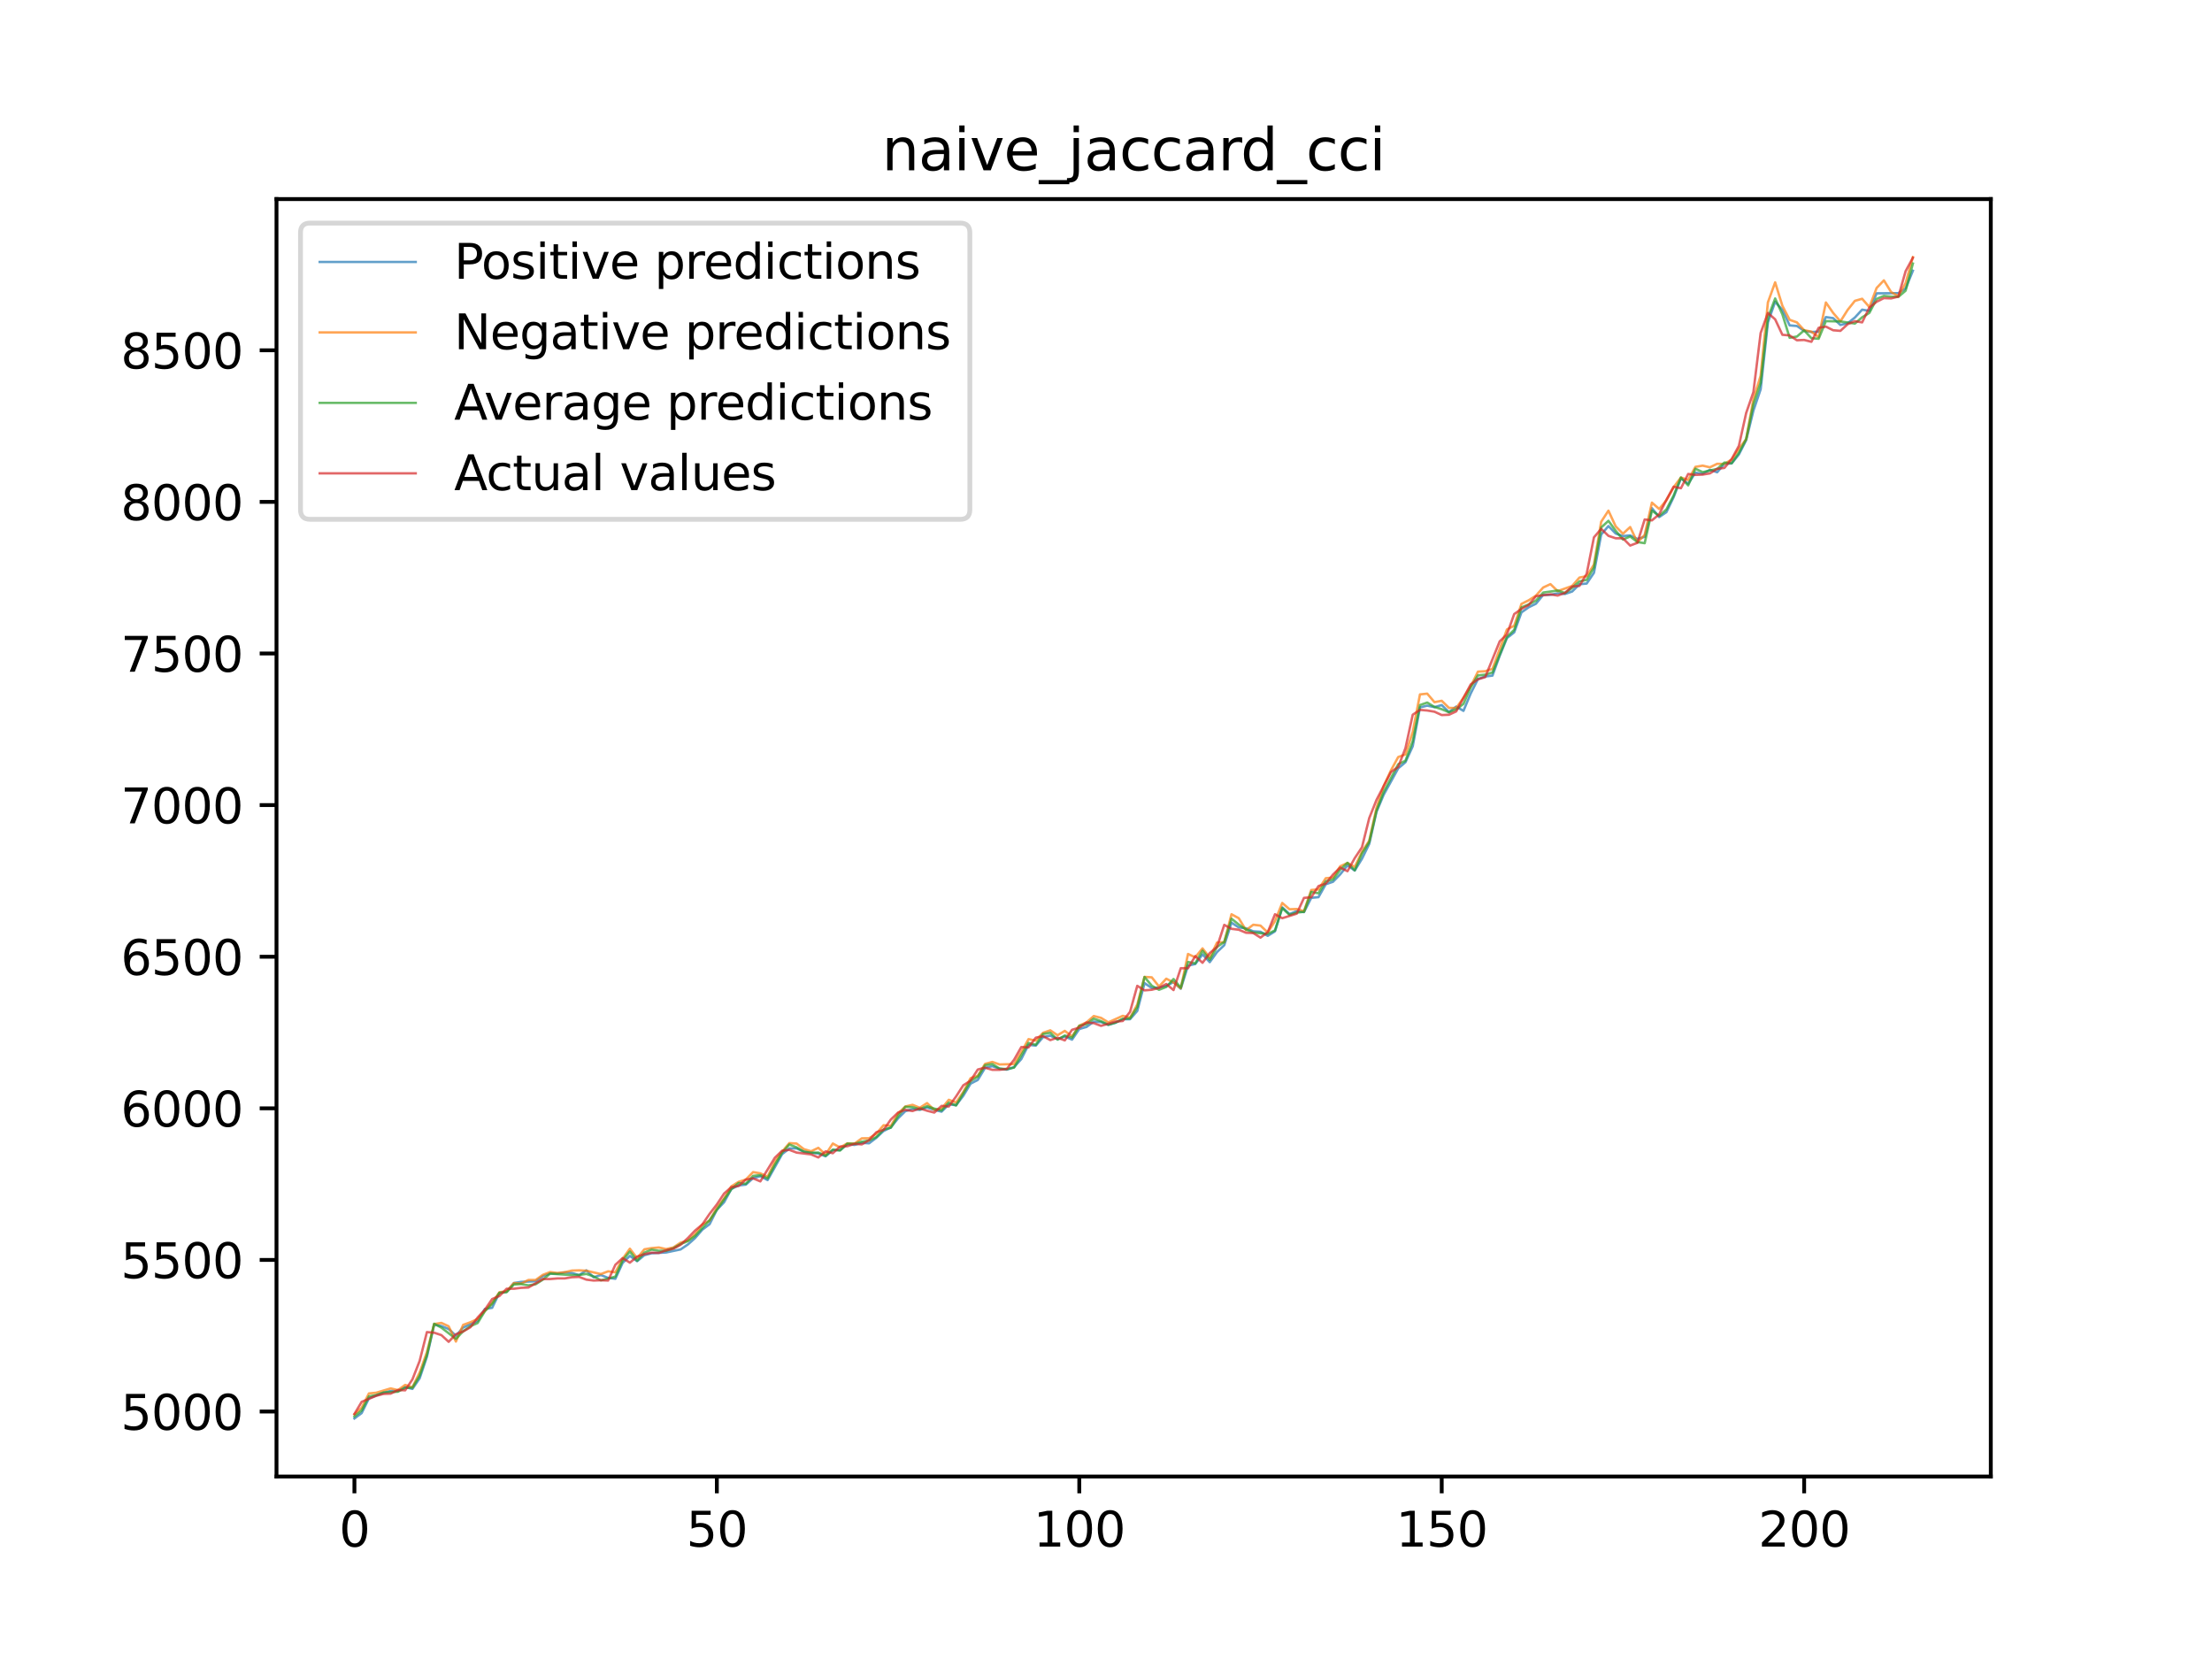 <?xml version="1.0" encoding="utf-8" standalone="no"?>
<!DOCTYPE svg PUBLIC "-//W3C//DTD SVG 1.1//EN"
  "http://www.w3.org/Graphics/SVG/1.1/DTD/svg11.dtd">
<svg xmlns:xlink="http://www.w3.org/1999/xlink" width="460.8pt" height="345.6pt" viewBox="0 0 460.8 345.6" xmlns="http://www.w3.org/2000/svg" version="1.1">
 <defs>
  <style type="text/css">*{stroke-linejoin: round; stroke-linecap: butt}</style>
 </defs>
 <g id="figure_1">
  <g id="patch_1">
   <path d="M 0 345.6 
L 460.8 345.6 
L 460.8 0 
L 0 0 
z
" style="fill: #ffffff"/>
  </g>
  <g id="axes_1">
   <g id="patch_2">
    <path d="M 57.6 307.584 
L 414.72 307.584 
L 414.72 41.472 
L 57.6 41.472 
z
" style="fill: #ffffff"/>
   </g>
   <g id="matplotlib.axis_1">
    <g id="xtick_1">
     <g id="line2d_1">
      <defs>
       <path id="me1a3e4cca4" d="M 0 0 
L 0 3.5 
" style="stroke: #000000; stroke-width: 0.8"/>
      </defs>
      <g>
       <use xlink:href="#me1a3e4cca4" x="73.833" y="307.584" style="stroke: #000000; stroke-width: 0.8"/>
      </g>
     </g>
     <g id="text_1">
      <!-- 0 -->
      <g transform="translate(70.651 322.182) scale(0.1 -0.1)">
       <defs>
        <path id="DejaVuSans-30" d="M 2034 4250 
Q 1547 4250 1301 3770 
Q 1056 3291 1056 2328 
Q 1056 1369 1301 889 
Q 1547 409 2034 409 
Q 2525 409 2770 889 
Q 3016 1369 3016 2328 
Q 3016 3291 2770 3770 
Q 2525 4250 2034 4250 
z
M 2034 4750 
Q 2819 4750 3233 4129 
Q 3647 3509 3647 2328 
Q 3647 1150 3233 529 
Q 2819 -91 2034 -91 
Q 1250 -91 836 529 
Q 422 1150 422 2328 
Q 422 3509 836 4129 
Q 1250 4750 2034 4750 
z
" transform="scale(0.016)"/>
       </defs>
       <use xlink:href="#DejaVuSans-30"/>
      </g>
     </g>
    </g>
    <g id="xtick_2">
     <g id="line2d_2">
      <g>
       <use xlink:href="#me1a3e4cca4" x="149.334" y="307.584" style="stroke: #000000; stroke-width: 0.8"/>
      </g>
     </g>
     <g id="text_2">
      <!-- 50 -->
      <g transform="translate(142.971 322.182) scale(0.1 -0.1)">
       <defs>
        <path id="DejaVuSans-35" d="M 691 4666 
L 3169 4666 
L 3169 4134 
L 1269 4134 
L 1269 2991 
Q 1406 3038 1543 3061 
Q 1681 3084 1819 3084 
Q 2600 3084 3056 2656 
Q 3513 2228 3513 1497 
Q 3513 744 3044 326 
Q 2575 -91 1722 -91 
Q 1428 -91 1123 -41 
Q 819 9 494 109 
L 494 744 
Q 775 591 1075 516 
Q 1375 441 1709 441 
Q 2250 441 2565 725 
Q 2881 1009 2881 1497 
Q 2881 1984 2565 2268 
Q 2250 2553 1709 2553 
Q 1456 2553 1204 2497 
Q 953 2441 691 2322 
L 691 4666 
z
" transform="scale(0.016)"/>
       </defs>
       <use xlink:href="#DejaVuSans-35"/>
       <use xlink:href="#DejaVuSans-30" x="63.623"/>
      </g>
     </g>
    </g>
    <g id="xtick_3">
     <g id="line2d_3">
      <g>
       <use xlink:href="#me1a3e4cca4" x="224.835" y="307.584" style="stroke: #000000; stroke-width: 0.8"/>
      </g>
     </g>
     <g id="text_3">
      <!-- 100 -->
      <g transform="translate(215.291 322.182) scale(0.1 -0.1)">
       <defs>
        <path id="DejaVuSans-31" d="M 794 531 
L 1825 531 
L 1825 4091 
L 703 3866 
L 703 4441 
L 1819 4666 
L 2450 4666 
L 2450 531 
L 3481 531 
L 3481 0 
L 794 0 
L 794 531 
z
" transform="scale(0.016)"/>
       </defs>
       <use xlink:href="#DejaVuSans-31"/>
       <use xlink:href="#DejaVuSans-30" x="63.623"/>
       <use xlink:href="#DejaVuSans-30" x="127.246"/>
      </g>
     </g>
    </g>
    <g id="xtick_4">
     <g id="line2d_4">
      <g>
       <use xlink:href="#me1a3e4cca4" x="300.336" y="307.584" style="stroke: #000000; stroke-width: 0.8"/>
      </g>
     </g>
     <g id="text_4">
      <!-- 150 -->
      <g transform="translate(290.792 322.182) scale(0.1 -0.1)">
       <use xlink:href="#DejaVuSans-31"/>
       <use xlink:href="#DejaVuSans-35" x="63.623"/>
       <use xlink:href="#DejaVuSans-30" x="127.246"/>
      </g>
     </g>
    </g>
    <g id="xtick_5">
     <g id="line2d_5">
      <g>
       <use xlink:href="#me1a3e4cca4" x="375.837" y="307.584" style="stroke: #000000; stroke-width: 0.8"/>
      </g>
     </g>
     <g id="text_5">
      <!-- 200 -->
      <g transform="translate(366.293 322.182) scale(0.1 -0.1)">
       <defs>
        <path id="DejaVuSans-32" d="M 1228 531 
L 3431 531 
L 3431 0 
L 469 0 
L 469 531 
Q 828 903 1448 1529 
Q 2069 2156 2228 2338 
Q 2531 2678 2651 2914 
Q 2772 3150 2772 3378 
Q 2772 3750 2511 3984 
Q 2250 4219 1831 4219 
Q 1534 4219 1204 4116 
Q 875 4013 500 3803 
L 500 4441 
Q 881 4594 1212 4672 
Q 1544 4750 1819 4750 
Q 2544 4750 2975 4387 
Q 3406 4025 3406 3419 
Q 3406 3131 3298 2873 
Q 3191 2616 2906 2266 
Q 2828 2175 2409 1742 
Q 1991 1309 1228 531 
z
" transform="scale(0.016)"/>
       </defs>
       <use xlink:href="#DejaVuSans-32"/>
       <use xlink:href="#DejaVuSans-30" x="63.623"/>
       <use xlink:href="#DejaVuSans-30" x="127.246"/>
      </g>
     </g>
    </g>
   </g>
   <g id="matplotlib.axis_2">
    <g id="ytick_1">
     <g id="line2d_6">
      <defs>
       <path id="mbb4667a72f" d="M 0 0 
L -3.5 0 
" style="stroke: #000000; stroke-width: 0.8"/>
      </defs>
      <g>
       <use xlink:href="#mbb4667a72f" x="57.6" y="294.049" style="stroke: #000000; stroke-width: 0.8"/>
      </g>
     </g>
     <g id="text_6">
      <!-- 5000 -->
      <g transform="translate(25.15 297.848) scale(0.1 -0.1)">
       <use xlink:href="#DejaVuSans-35"/>
       <use xlink:href="#DejaVuSans-30" x="63.623"/>
       <use xlink:href="#DejaVuSans-30" x="127.246"/>
       <use xlink:href="#DejaVuSans-30" x="190.869"/>
      </g>
     </g>
    </g>
    <g id="ytick_2">
     <g id="line2d_7">
      <g>
       <use xlink:href="#mbb4667a72f" x="57.6" y="262.466" style="stroke: #000000; stroke-width: 0.8"/>
      </g>
     </g>
     <g id="text_7">
      <!-- 5500 -->
      <g transform="translate(25.15 266.265) scale(0.1 -0.1)">
       <use xlink:href="#DejaVuSans-35"/>
       <use xlink:href="#DejaVuSans-35" x="63.623"/>
       <use xlink:href="#DejaVuSans-30" x="127.246"/>
       <use xlink:href="#DejaVuSans-30" x="190.869"/>
      </g>
     </g>
    </g>
    <g id="ytick_3">
     <g id="line2d_8">
      <g>
       <use xlink:href="#mbb4667a72f" x="57.6" y="230.883" style="stroke: #000000; stroke-width: 0.8"/>
      </g>
     </g>
     <g id="text_8">
      <!-- 6000 -->
      <g transform="translate(25.15 234.682) scale(0.1 -0.1)">
       <defs>
        <path id="DejaVuSans-36" d="M 2113 2584 
Q 1688 2584 1439 2293 
Q 1191 2003 1191 1497 
Q 1191 994 1439 701 
Q 1688 409 2113 409 
Q 2538 409 2786 701 
Q 3034 994 3034 1497 
Q 3034 2003 2786 2293 
Q 2538 2584 2113 2584 
z
M 3366 4563 
L 3366 3988 
Q 3128 4100 2886 4159 
Q 2644 4219 2406 4219 
Q 1781 4219 1451 3797 
Q 1122 3375 1075 2522 
Q 1259 2794 1537 2939 
Q 1816 3084 2150 3084 
Q 2853 3084 3261 2657 
Q 3669 2231 3669 1497 
Q 3669 778 3244 343 
Q 2819 -91 2113 -91 
Q 1303 -91 875 529 
Q 447 1150 447 2328 
Q 447 3434 972 4092 
Q 1497 4750 2381 4750 
Q 2619 4750 2861 4703 
Q 3103 4656 3366 4563 
z
" transform="scale(0.016)"/>
       </defs>
       <use xlink:href="#DejaVuSans-36"/>
       <use xlink:href="#DejaVuSans-30" x="63.623"/>
       <use xlink:href="#DejaVuSans-30" x="127.246"/>
       <use xlink:href="#DejaVuSans-30" x="190.869"/>
      </g>
     </g>
    </g>
    <g id="ytick_4">
     <g id="line2d_9">
      <g>
       <use xlink:href="#mbb4667a72f" x="57.6" y="199.3" style="stroke: #000000; stroke-width: 0.8"/>
      </g>
     </g>
     <g id="text_9">
      <!-- 6500 -->
      <g transform="translate(25.15 203.099) scale(0.1 -0.1)">
       <use xlink:href="#DejaVuSans-36"/>
       <use xlink:href="#DejaVuSans-35" x="63.623"/>
       <use xlink:href="#DejaVuSans-30" x="127.246"/>
       <use xlink:href="#DejaVuSans-30" x="190.869"/>
      </g>
     </g>
    </g>
    <g id="ytick_5">
     <g id="line2d_10">
      <g>
       <use xlink:href="#mbb4667a72f" x="57.6" y="167.717" style="stroke: #000000; stroke-width: 0.8"/>
      </g>
     </g>
     <g id="text_10">
      <!-- 7000 -->
      <g transform="translate(25.15 171.516) scale(0.1 -0.1)">
       <defs>
        <path id="DejaVuSans-37" d="M 525 4666 
L 3525 4666 
L 3525 4397 
L 1831 0 
L 1172 0 
L 2766 4134 
L 525 4134 
L 525 4666 
z
" transform="scale(0.016)"/>
       </defs>
       <use xlink:href="#DejaVuSans-37"/>
       <use xlink:href="#DejaVuSans-30" x="63.623"/>
       <use xlink:href="#DejaVuSans-30" x="127.246"/>
       <use xlink:href="#DejaVuSans-30" x="190.869"/>
      </g>
     </g>
    </g>
    <g id="ytick_6">
     <g id="line2d_11">
      <g>
       <use xlink:href="#mbb4667a72f" x="57.6" y="136.134" style="stroke: #000000; stroke-width: 0.8"/>
      </g>
     </g>
     <g id="text_11">
      <!-- 7500 -->
      <g transform="translate(25.15 139.933) scale(0.1 -0.1)">
       <use xlink:href="#DejaVuSans-37"/>
       <use xlink:href="#DejaVuSans-35" x="63.623"/>
       <use xlink:href="#DejaVuSans-30" x="127.246"/>
       <use xlink:href="#DejaVuSans-30" x="190.869"/>
      </g>
     </g>
    </g>
    <g id="ytick_7">
     <g id="line2d_12">
      <g>
       <use xlink:href="#mbb4667a72f" x="57.6" y="104.551" style="stroke: #000000; stroke-width: 0.8"/>
      </g>
     </g>
     <g id="text_12">
      <!-- 8000 -->
      <g transform="translate(25.15 108.35) scale(0.1 -0.1)">
       <defs>
        <path id="DejaVuSans-38" d="M 2034 2216 
Q 1584 2216 1326 1975 
Q 1069 1734 1069 1313 
Q 1069 891 1326 650 
Q 1584 409 2034 409 
Q 2484 409 2743 651 
Q 3003 894 3003 1313 
Q 3003 1734 2745 1975 
Q 2488 2216 2034 2216 
z
M 1403 2484 
Q 997 2584 770 2862 
Q 544 3141 544 3541 
Q 544 4100 942 4425 
Q 1341 4750 2034 4750 
Q 2731 4750 3128 4425 
Q 3525 4100 3525 3541 
Q 3525 3141 3298 2862 
Q 3072 2584 2669 2484 
Q 3125 2378 3379 2068 
Q 3634 1759 3634 1313 
Q 3634 634 3220 271 
Q 2806 -91 2034 -91 
Q 1263 -91 848 271 
Q 434 634 434 1313 
Q 434 1759 690 2068 
Q 947 2378 1403 2484 
z
M 1172 3481 
Q 1172 3119 1398 2916 
Q 1625 2713 2034 2713 
Q 2441 2713 2670 2916 
Q 2900 3119 2900 3481 
Q 2900 3844 2670 4047 
Q 2441 4250 2034 4250 
Q 1625 4250 1398 4047 
Q 1172 3844 1172 3481 
z
" transform="scale(0.016)"/>
       </defs>
       <use xlink:href="#DejaVuSans-38"/>
       <use xlink:href="#DejaVuSans-30" x="63.623"/>
       <use xlink:href="#DejaVuSans-30" x="127.246"/>
       <use xlink:href="#DejaVuSans-30" x="190.869"/>
      </g>
     </g>
    </g>
    <g id="ytick_8">
     <g id="line2d_13">
      <g>
       <use xlink:href="#mbb4667a72f" x="57.6" y="72.968" style="stroke: #000000; stroke-width: 0.8"/>
      </g>
     </g>
     <g id="text_13">
      <!-- 8500 -->
      <g transform="translate(25.15 76.767) scale(0.1 -0.1)">
       <use xlink:href="#DejaVuSans-38"/>
       <use xlink:href="#DejaVuSans-35" x="63.623"/>
       <use xlink:href="#DejaVuSans-30" x="127.246"/>
       <use xlink:href="#DejaVuSans-30" x="190.869"/>
      </g>
     </g>
    </g>
   </g>
   <g id="line2d_14">
    <path d="M 73.833 295.488 
L 75.343 294.371 
L 76.853 291.294 
L 79.873 290.14 
L 81.383 289.761 
L 82.893 289.779 
L 84.403 288.94 
L 85.913 289.331 
L 87.423 287.117 
L 88.933 282.626 
L 90.443 275.942 
L 91.953 276.236 
L 93.463 276.862 
L 94.973 278.252 
L 96.483 276.552 
L 99.503 275.174 
L 101.013 272.678 
L 102.523 272.438 
L 104.033 269.325 
L 105.543 269.092 
L 107.053 267.283 
L 108.563 267.039 
L 111.583 266.917 
L 113.093 265.839 
L 114.603 265.279 
L 116.113 265.328 
L 117.623 265.079 
L 119.133 265.177 
L 120.643 265.639 
L 122.153 264.639 
L 123.663 266.082 
L 125.173 265.614 
L 126.683 266.209 
L 128.193 266.389 
L 129.704 263.085 
L 131.214 261.626 
L 132.724 262.729 
L 134.234 261.477 
L 135.744 261.077 
L 138.764 260.91 
L 141.784 260.278 
L 143.294 259.251 
L 144.804 257.9 
L 146.314 256.157 
L 147.824 255.013 
L 149.334 252.012 
L 150.844 250.445 
L 152.354 247.676 
L 153.864 246.954 
L 155.374 246.777 
L 156.884 245.426 
L 158.394 245.024 
L 159.904 245.829 
L 162.924 240.434 
L 164.434 239.238 
L 165.944 239.231 
L 167.454 239.92 
L 170.474 240.299 
L 171.984 240.877 
L 173.494 239.604 
L 175.004 239.587 
L 176.514 238.354 
L 178.024 238.504 
L 179.534 238.074 
L 181.044 238.172 
L 182.554 237.014 
L 184.064 235.605 
L 185.574 234.854 
L 187.084 232.968 
L 188.594 231.475 
L 190.104 231.04 
L 191.614 231.199 
L 193.124 230.712 
L 194.634 231.21 
L 196.144 231.578 
L 197.654 230.062 
L 199.164 230.23 
L 200.675 228.265 
L 202.185 225.754 
L 203.695 224.961 
L 205.205 222.459 
L 206.715 222.103 
L 208.225 222.629 
L 209.735 222.826 
L 211.245 222.307 
L 212.755 220.619 
L 214.265 217.653 
L 215.775 217.82 
L 217.285 216.056 
L 218.795 215.743 
L 220.305 216.476 
L 221.815 215.918 
L 223.325 216.571 
L 224.835 214.36 
L 226.345 213.928 
L 227.855 212.822 
L 229.365 212.915 
L 230.875 213.512 
L 232.385 213.046 
L 233.895 212.317 
L 235.405 212.317 
L 236.915 210.59 
L 238.425 204.796 
L 239.935 205.822 
L 241.445 205.696 
L 242.955 205.396 
L 244.465 204.574 
L 245.975 205.975 
L 247.485 201.151 
L 248.995 200.827 
L 250.505 198.816 
L 252.015 200.431 
L 253.525 198.332 
L 255.035 196.9 
L 256.545 192.21 
L 258.055 193.198 
L 259.565 193.376 
L 261.075 194.014 
L 262.585 194.105 
L 264.095 194.952 
L 265.605 194.008 
L 267.115 189.017 
L 268.625 190.413 
L 270.135 189.797 
L 271.645 190.007 
L 273.156 187.035 
L 274.666 186.892 
L 276.176 184.203 
L 277.686 183.689 
L 279.196 182.138 
L 280.706 180.269 
L 282.216 181.354 
L 283.726 178.89 
L 285.236 175.802 
L 286.746 169.121 
L 288.256 165.538 
L 291.276 160.056 
L 292.786 158.775 
L 294.296 155.457 
L 295.806 147.371 
L 297.316 146.999 
L 298.826 147.31 
L 300.336 146.883 
L 301.846 148.343 
L 303.356 147.194 
L 304.866 148.085 
L 306.376 144.46 
L 307.886 141.457 
L 309.396 140.925 
L 310.906 140.74 
L 312.416 136.599 
L 313.926 132.917 
L 315.436 131.724 
L 316.946 127.573 
L 318.456 126.503 
L 319.966 125.766 
L 321.476 123.928 
L 322.986 123.913 
L 324.496 123.593 
L 326.006 123.734 
L 327.516 123.217 
L 329.026 121.709 
L 330.536 121.56 
L 332.046 119.328 
L 333.556 111.347 
L 335.066 109.595 
L 336.576 111.143 
L 338.086 111.67 
L 339.596 111.539 
L 341.106 112.272 
L 342.616 111.828 
L 344.127 105.871 
L 345.637 107.714 
L 347.147 106.682 
L 348.657 103.535 
L 350.167 99.662 
L 351.677 100.761 
L 353.187 98.474 
L 354.697 98.701 
L 356.207 97.873 
L 357.717 98.378 
L 359.227 96.619 
L 360.737 96.538 
L 362.247 94.665 
L 363.757 91.697 
L 365.267 85.538 
L 366.777 81.095 
L 368.287 67.151 
L 369.797 62.868 
L 371.307 64.56 
L 372.817 67.782 
L 374.327 67.908 
L 375.837 68.919 
L 377.347 69.166 
L 378.857 69.094 
L 380.367 66.055 
L 381.877 66.272 
L 383.387 67.691 
L 384.897 67.346 
L 386.407 66.146 
L 387.917 64.509 
L 389.427 64.762 
L 390.937 61.107 
L 395.467 61.072 
L 396.977 60.082 
L 398.487 56.403 
L 398.487 56.403 
" clip-path="url(#p2aa9c19efd)" style="fill: none; stroke: #1f77b4; stroke-opacity: 0.7; stroke-width: 0.5; stroke-linecap: square"/>
   </g>
   <g id="line2d_15">
    <path d="M 73.833 294.63 
L 75.343 293.249 
L 76.853 290.28 
L 78.363 290.133 
L 81.383 289.231 
L 82.893 289.585 
L 84.403 288.503 
L 85.913 288.983 
L 87.423 285.913 
L 88.933 281.669 
L 90.443 275.826 
L 91.953 275.584 
L 93.463 276.287 
L 94.973 279.47 
L 96.483 275.996 
L 97.993 275.447 
L 99.503 274.771 
L 102.523 271.394 
L 104.033 269.204 
L 105.543 268.972 
L 107.053 267.288 
L 108.563 267.393 
L 110.073 266.644 
L 111.583 266.635 
L 113.093 265.572 
L 114.603 264.993 
L 116.113 265.182 
L 117.623 265.031 
L 119.133 264.686 
L 120.643 264.638 
L 122.153 264.715 
L 125.173 265.41 
L 126.683 264.843 
L 128.193 265.042 
L 129.704 262.227 
L 131.214 260.129 
L 132.724 262.103 
L 134.234 260.255 
L 135.744 260.003 
L 137.254 259.876 
L 138.764 260.205 
L 140.274 259.861 
L 141.784 258.866 
L 143.294 258.442 
L 144.804 257.065 
L 146.314 255.068 
L 147.824 254.286 
L 149.334 251.602 
L 150.844 249.643 
L 152.354 247.138 
L 153.864 246.201 
L 155.374 245.717 
L 156.884 244.173 
L 158.394 244.426 
L 159.904 245.132 
L 161.414 241.979 
L 162.924 239.916 
L 164.434 238.131 
L 165.944 238.223 
L 167.454 239.385 
L 168.964 239.832 
L 170.474 239.116 
L 171.984 240.51 
L 173.494 238.219 
L 175.004 239.044 
L 176.514 238.175 
L 178.024 238.231 
L 179.534 237.137 
L 181.044 237.119 
L 182.554 236.173 
L 184.064 234.406 
L 185.574 234.547 
L 187.084 231.957 
L 188.594 230.504 
L 190.104 230.157 
L 191.614 230.769 
L 193.124 229.794 
L 194.634 231.231 
L 196.144 230.938 
L 197.654 229.107 
L 199.164 229.672 
L 200.675 227.464 
L 202.185 224.609 
L 203.695 224.093 
L 205.205 221.629 
L 206.715 221.219 
L 208.225 221.745 
L 211.245 221.661 
L 212.755 219.176 
L 214.265 216.465 
L 215.775 216.788 
L 217.285 215.155 
L 218.795 214.634 
L 220.305 215.66 
L 221.815 214.751 
L 223.325 215.892 
L 224.835 213.651 
L 226.345 212.976 
L 227.855 211.66 
L 229.365 212.039 
L 230.875 212.976 
L 233.895 211.617 
L 235.405 211.996 
L 236.915 209.266 
L 238.425 203.505 
L 239.935 203.595 
L 241.445 205.511 
L 242.955 203.88 
L 244.465 204.669 
L 245.975 205.882 
L 247.485 198.732 
L 248.995 199.426 
L 250.505 197.567 
L 252.015 199.511 
L 253.525 196.352 
L 255.035 196.268 
L 256.545 190.457 
L 258.055 191.278 
L 259.565 193.773 
L 261.075 192.642 
L 262.585 192.819 
L 264.095 194.247 
L 265.605 191.872 
L 267.115 188.104 
L 268.625 189.415 
L 270.135 189.362 
L 271.645 189.809 
L 273.156 185.404 
L 274.666 185.277 
L 276.176 182.949 
L 277.686 182.814 
L 279.196 180.456 
L 280.706 179.782 
L 282.216 180.59 
L 283.726 177.413 
L 285.236 175.139 
L 286.746 168.309 
L 288.256 163.717 
L 289.766 160.469 
L 291.276 157.699 
L 292.786 157.168 
L 294.296 152.494 
L 295.806 144.661 
L 297.316 144.499 
L 298.826 146.272 
L 300.336 145.988 
L 301.846 147.472 
L 303.356 147.491 
L 304.866 145.369 
L 306.376 142.967 
L 307.886 139.915 
L 309.396 139.829 
L 310.906 139.345 
L 313.926 131.123 
L 315.436 130.354 
L 316.946 125.806 
L 318.456 125.048 
L 319.966 124.082 
L 321.476 122.385 
L 322.986 121.685 
L 324.496 123.143 
L 327.516 122.057 
L 329.026 120.315 
L 330.536 120.027 
L 332.046 117.611 
L 333.556 108.693 
L 335.066 106.383 
L 336.576 109.652 
L 338.086 111.183 
L 339.596 109.794 
L 341.106 112.988 
L 342.616 111.42 
L 344.127 104.709 
L 345.637 106.025 
L 347.147 104.212 
L 348.657 101.477 
L 350.167 99.466 
L 351.677 100.003 
L 353.187 97.255 
L 354.697 97.003 
L 356.207 97.35 
L 357.717 96.617 
L 359.227 96.643 
L 360.737 95.723 
L 362.247 93.481 
L 363.757 91.476 
L 365.267 83.159 
L 366.777 78.274 
L 368.287 62.988 
L 369.797 58.819 
L 371.307 63.72 
L 372.817 66.62 
L 374.327 67.157 
L 375.837 68.783 
L 377.347 69.089 
L 378.857 70.252 
L 380.367 63.013 
L 381.877 65.183 
L 383.387 66.954 
L 384.897 64.567 
L 386.407 62.672 
L 387.917 62.242 
L 389.427 63.967 
L 390.937 59.987 
L 392.447 58.404 
L 393.957 60.84 
L 395.467 61.693 
L 396.977 58.973 
L 398.487 53.568 
L 398.487 53.568 
" clip-path="url(#p2aa9c19efd)" style="fill: none; stroke: #ff7f0e; stroke-opacity: 0.7; stroke-width: 0.5; stroke-linecap: square"/>
   </g>
   <g id="line2d_16">
    <path d="M 73.833 295.069 
L 75.343 293.819 
L 76.853 290.91 
L 78.363 290.614 
L 79.873 290.08 
L 82.893 289.92 
L 84.403 289.113 
L 85.913 289.076 
L 87.423 286.583 
L 88.933 282.274 
L 90.443 275.761 
L 91.953 276.572 
L 94.973 278.905 
L 96.483 277.321 
L 97.993 276.278 
L 99.503 275.605 
L 101.013 273.129 
L 102.523 271.604 
L 104.033 269.328 
L 105.543 269.178 
L 107.053 267.585 
L 108.563 267.494 
L 110.073 267.763 
L 111.583 267.53 
L 113.093 266.572 
L 114.603 265.314 
L 119.133 265.632 
L 120.643 265.603 
L 122.153 265.38 
L 123.663 265.897 
L 125.173 266.73 
L 128.193 265.944 
L 129.704 262.545 
L 131.214 260.732 
L 132.724 262.623 
L 134.234 260.957 
L 135.744 260.319 
L 137.254 260.561 
L 138.764 260.563 
L 140.274 260.032 
L 141.784 259.16 
L 143.294 258.545 
L 144.804 257.453 
L 147.824 254.181 
L 150.844 249.843 
L 152.354 247.718 
L 153.864 246.446 
L 155.374 246.602 
L 156.884 244.957 
L 158.394 244.793 
L 159.904 245.485 
L 161.414 242.636 
L 162.924 240.117 
L 164.434 238.421 
L 165.944 239.018 
L 167.454 239.921 
L 168.964 240.153 
L 170.474 240.1 
L 171.984 240.756 
L 173.494 239.487 
L 175.004 239.674 
L 176.514 238.246 
L 178.024 238.278 
L 179.534 237.842 
L 181.044 237.587 
L 182.554 236.877 
L 184.064 235.292 
L 185.574 234.922 
L 187.084 232.489 
L 188.594 230.567 
L 190.104 230.644 
L 191.614 231.073 
L 193.124 230.438 
L 194.634 230.947 
L 196.144 231.328 
L 197.654 229.689 
L 199.164 230.287 
L 202.185 225.209 
L 203.695 224.293 
L 205.205 221.907 
L 206.715 221.661 
L 208.225 222.616 
L 209.735 222.707 
L 211.245 222.398 
L 214.265 217.258 
L 215.775 217.643 
L 217.285 215.41 
L 218.795 215.147 
L 220.305 216.571 
L 221.815 215.713 
L 223.325 216.15 
L 224.835 213.707 
L 226.345 213.37 
L 227.855 212.196 
L 229.365 212.729 
L 230.875 213.459 
L 232.385 213.031 
L 233.895 212.244 
L 235.405 212.15 
L 236.915 209.814 
L 238.425 203.528 
L 239.935 205.343 
L 241.445 206.188 
L 242.955 205.601 
L 244.465 203.951 
L 245.975 205.743 
L 247.485 200.396 
L 248.995 200.69 
L 250.505 198.042 
L 252.015 199.938 
L 253.525 197.266 
L 255.035 196.226 
L 256.545 191.383 
L 258.055 192.601 
L 259.565 193.619 
L 261.075 194.284 
L 264.095 194.546 
L 265.605 193.815 
L 267.115 189.186 
L 268.625 190.591 
L 270.135 190.12 
L 271.645 189.941 
L 273.156 185.8 
L 274.666 186.083 
L 276.176 183.603 
L 277.686 183.219 
L 279.196 181.175 
L 280.706 179.737 
L 282.216 181.301 
L 283.726 177.795 
L 285.236 175.401 
L 286.746 168.905 
L 288.256 164.936 
L 291.276 159.209 
L 292.786 158.47 
L 294.296 154.435 
L 295.806 146.88 
L 297.316 146.358 
L 298.826 147.261 
L 300.336 147.735 
L 301.846 148.388 
L 303.356 147.796 
L 304.866 146.627 
L 306.376 143.177 
L 307.886 140.703 
L 309.396 140.542 
L 310.906 140.09 
L 313.926 132.649 
L 315.436 131.213 
L 316.946 126.548 
L 318.456 125.907 
L 319.966 125.13 
L 321.476 123.438 
L 324.496 123.022 
L 326.006 123.532 
L 327.516 122.469 
L 329.026 121.121 
L 330.536 120.799 
L 332.046 118.221 
L 333.556 109.884 
L 335.066 108.499 
L 336.576 110.566 
L 338.086 112.386 
L 339.596 111.762 
L 341.106 112.92 
L 342.616 113.157 
L 344.127 106.371 
L 345.637 107.463 
L 347.147 106.12 
L 348.657 103.206 
L 350.167 99.477 
L 351.677 101.111 
L 353.187 97.647 
L 354.697 98.354 
L 357.717 97.684 
L 359.227 96.361 
L 360.737 96.491 
L 362.247 94.319 
L 363.757 91.476 
L 365.267 84.188 
L 366.777 79.742 
L 368.287 66.193 
L 369.797 62.183 
L 371.307 65.484 
L 372.817 70.362 
L 374.327 70.11 
L 375.837 68.822 
L 377.347 70.456 
L 378.857 70.568 
L 380.367 66.893 
L 383.387 66.967 
L 386.407 67.399 
L 387.917 66.103 
L 389.427 65.174 
L 390.937 62.275 
L 392.447 61.64 
L 393.957 61.801 
L 395.467 61.84 
L 396.977 60.546 
L 398.487 54.907 
L 398.487 54.907 
" clip-path="url(#p2aa9c19efd)" style="fill: none; stroke: #2ca02c; stroke-opacity: 0.7; stroke-width: 0.5; stroke-linecap: square"/>
   </g>
   <g id="line2d_17">
    <path d="M 73.833 294.555 
L 75.343 292.028 
L 78.363 290.765 
L 79.873 290.386 
L 81.383 290.322 
L 82.893 289.564 
L 84.403 289.628 
L 85.913 287.354 
L 87.423 283.5 
L 88.933 277.5 
L 90.443 277.626 
L 91.953 278.131 
L 93.463 279.521 
L 94.973 277.942 
L 96.483 277.373 
L 97.993 276.489 
L 99.503 274.468 
L 101.013 272.825 
L 102.523 270.615 
L 104.033 269.983 
L 105.543 268.467 
L 107.053 268.467 
L 108.563 268.277 
L 110.073 268.214 
L 113.093 266.446 
L 114.603 266.446 
L 116.113 266.319 
L 117.623 266.319 
L 119.133 266.067 
L 120.643 266.003 
L 122.153 266.572 
L 123.663 266.761 
L 125.173 266.698 
L 126.683 266.761 
L 128.193 263.477 
L 129.704 262.087 
L 131.214 263.035 
L 132.724 261.771 
L 134.234 261.266 
L 135.744 260.95 
L 137.254 261.013 
L 138.764 260.445 
L 140.274 260.129 
L 141.784 259.308 
L 143.294 257.918 
L 144.804 256.339 
L 146.314 255.076 
L 147.824 252.865 
L 149.334 250.907 
L 150.844 248.633 
L 152.354 247.306 
L 153.864 247.054 
L 155.374 245.727 
L 156.884 245.474 
L 158.394 246.106 
L 161.414 241.179 
L 162.924 239.726 
L 164.434 239.537 
L 165.944 240.105 
L 168.964 240.484 
L 170.474 241.116 
L 171.984 239.853 
L 173.494 240.232 
L 175.004 238.842 
L 176.514 238.779 
L 178.024 238.274 
L 179.534 238.4 
L 181.044 237.516 
L 182.554 235.873 
L 184.064 235.368 
L 185.574 233.22 
L 187.084 231.767 
L 188.594 231.199 
L 190.104 231.452 
L 191.614 230.883 
L 193.124 231.388 
L 194.634 231.767 
L 196.144 230.378 
L 197.654 230.504 
L 199.164 228.42 
L 200.675 226.082 
L 202.185 225.135 
L 203.695 222.798 
L 205.205 222.419 
L 206.715 222.861 
L 208.225 222.861 
L 209.735 222.672 
L 211.245 220.777 
L 212.755 218.124 
L 214.265 218.187 
L 215.775 216.165 
L 217.285 215.85 
L 218.795 216.671 
L 220.305 216.165 
L 221.815 216.734 
L 223.325 214.523 
L 224.835 214.081 
L 226.345 213.007 
L 227.855 213.133 
L 229.365 213.702 
L 232.385 212.818 
L 233.895 212.691 
L 235.405 210.796 
L 236.915 205.364 
L 238.425 206.312 
L 239.935 206.185 
L 241.445 205.806 
L 242.955 204.985 
L 244.465 206.248 
L 245.975 201.7 
L 247.485 201.7 
L 248.995 199.174 
L 250.505 200.563 
L 252.015 198.542 
L 253.525 197.279 
L 255.035 192.668 
L 256.545 193.489 
L 258.055 193.678 
L 259.565 194.31 
L 261.075 194.373 
L 262.585 195.321 
L 264.095 194.184 
L 265.605 190.457 
L 267.115 191.278 
L 270.135 190.33 
L 271.645 187.046 
L 273.156 186.92 
L 274.666 184.582 
L 276.176 184.077 
L 277.686 182.182 
L 279.196 180.729 
L 280.706 181.487 
L 282.216 178.771 
L 283.726 176.497 
L 285.236 170.433 
L 286.746 166.643 
L 289.766 160.832 
L 291.276 159.758 
L 292.786 155.842 
L 294.296 148.894 
L 295.806 147.883 
L 297.316 148.009 
L 298.826 148.262 
L 300.336 148.957 
L 301.846 148.894 
L 303.356 148.199 
L 306.376 142.577 
L 307.886 141.503 
L 309.396 141.061 
L 312.416 133.607 
L 313.926 132.155 
L 315.436 127.922 
L 316.946 126.849 
L 318.456 126.027 
L 319.966 124.196 
L 322.986 123.817 
L 324.496 124.069 
L 326.006 123.501 
L 327.516 122.174 
L 329.026 122.048 
L 330.536 119.521 
L 332.046 111.941 
L 333.556 110.173 
L 335.066 111.626 
L 336.576 112.131 
L 338.086 112.131 
L 339.596 113.647 
L 341.106 113.078 
L 342.616 108.215 
L 344.127 108.404 
L 345.637 107.141 
L 347.147 104.109 
L 348.657 101.393 
L 350.167 101.708 
L 351.677 98.74 
L 353.187 98.929 
L 354.697 98.866 
L 356.207 98.613 
L 357.717 97.666 
L 359.227 97.476 
L 360.737 95.645 
L 362.247 92.865 
L 363.757 86.043 
L 365.267 81.685 
L 366.777 69.367 
L 368.287 65.198 
L 369.797 66.525 
L 371.307 69.746 
L 372.817 69.873 
L 374.327 70.883 
L 375.837 70.82 
L 377.347 71.199 
L 378.857 68.294 
L 380.367 68.041 
L 381.877 68.799 
L 383.387 68.925 
L 384.897 67.536 
L 386.407 66.904 
L 387.917 67.157 
L 389.427 64.061 
L 390.937 62.861 
L 392.447 62.103 
L 393.957 62.166 
L 395.467 61.787 
L 396.977 56.482 
L 398.487 53.702 
L 398.487 53.702 
" clip-path="url(#p2aa9c19efd)" style="fill: none; stroke: #d62728; stroke-opacity: 0.7; stroke-width: 0.5; stroke-linecap: square"/>
   </g>
   <g id="patch_3">
    <path d="M 57.6 307.584 
L 57.6 41.472 
" style="fill: none; stroke: #000000; stroke-width: 0.8; stroke-linejoin: miter; stroke-linecap: square"/>
   </g>
   <g id="patch_4">
    <path d="M 414.72 307.584 
L 414.72 41.472 
" style="fill: none; stroke: #000000; stroke-width: 0.8; stroke-linejoin: miter; stroke-linecap: square"/>
   </g>
   <g id="patch_5">
    <path d="M 57.6 307.584 
L 414.72 307.584 
" style="fill: none; stroke: #000000; stroke-width: 0.8; stroke-linejoin: miter; stroke-linecap: square"/>
   </g>
   <g id="patch_6">
    <path d="M 57.6 41.472 
L 414.72 41.472 
" style="fill: none; stroke: #000000; stroke-width: 0.8; stroke-linejoin: miter; stroke-linecap: square"/>
   </g>
   <g id="text_14">
    <!-- naive_jaccard_cci -->
    <g transform="translate(183.716 35.472) scale(0.12 -0.12)">
     <defs>
      <path id="DejaVuSans-6e" d="M 3513 2113 
L 3513 0 
L 2938 0 
L 2938 2094 
Q 2938 2591 2744 2837 
Q 2550 3084 2163 3084 
Q 1697 3084 1428 2787 
Q 1159 2491 1159 1978 
L 1159 0 
L 581 0 
L 581 3500 
L 1159 3500 
L 1159 2956 
Q 1366 3272 1645 3428 
Q 1925 3584 2291 3584 
Q 2894 3584 3203 3211 
Q 3513 2838 3513 2113 
z
" transform="scale(0.016)"/>
      <path id="DejaVuSans-61" d="M 2194 1759 
Q 1497 1759 1228 1600 
Q 959 1441 959 1056 
Q 959 750 1161 570 
Q 1363 391 1709 391 
Q 2188 391 2477 730 
Q 2766 1069 2766 1631 
L 2766 1759 
L 2194 1759 
z
M 3341 1997 
L 3341 0 
L 2766 0 
L 2766 531 
Q 2569 213 2275 61 
Q 1981 -91 1556 -91 
Q 1019 -91 701 211 
Q 384 513 384 1019 
Q 384 1609 779 1909 
Q 1175 2209 1959 2209 
L 2766 2209 
L 2766 2266 
Q 2766 2663 2505 2880 
Q 2244 3097 1772 3097 
Q 1472 3097 1187 3025 
Q 903 2953 641 2809 
L 641 3341 
Q 956 3463 1253 3523 
Q 1550 3584 1831 3584 
Q 2591 3584 2966 3190 
Q 3341 2797 3341 1997 
z
" transform="scale(0.016)"/>
      <path id="DejaVuSans-69" d="M 603 3500 
L 1178 3500 
L 1178 0 
L 603 0 
L 603 3500 
z
M 603 4863 
L 1178 4863 
L 1178 4134 
L 603 4134 
L 603 4863 
z
" transform="scale(0.016)"/>
      <path id="DejaVuSans-76" d="M 191 3500 
L 800 3500 
L 1894 563 
L 2988 3500 
L 3597 3500 
L 2284 0 
L 1503 0 
L 191 3500 
z
" transform="scale(0.016)"/>
      <path id="DejaVuSans-65" d="M 3597 1894 
L 3597 1613 
L 953 1613 
Q 991 1019 1311 708 
Q 1631 397 2203 397 
Q 2534 397 2845 478 
Q 3156 559 3463 722 
L 3463 178 
Q 3153 47 2828 -22 
Q 2503 -91 2169 -91 
Q 1331 -91 842 396 
Q 353 884 353 1716 
Q 353 2575 817 3079 
Q 1281 3584 2069 3584 
Q 2775 3584 3186 3129 
Q 3597 2675 3597 1894 
z
M 3022 2063 
Q 3016 2534 2758 2815 
Q 2500 3097 2075 3097 
Q 1594 3097 1305 2825 
Q 1016 2553 972 2059 
L 3022 2063 
z
" transform="scale(0.016)"/>
      <path id="DejaVuSans-5f" d="M 3263 -1063 
L 3263 -1509 
L -63 -1509 
L -63 -1063 
L 3263 -1063 
z
" transform="scale(0.016)"/>
      <path id="DejaVuSans-6a" d="M 603 3500 
L 1178 3500 
L 1178 -63 
Q 1178 -731 923 -1031 
Q 669 -1331 103 -1331 
L -116 -1331 
L -116 -844 
L 38 -844 
Q 366 -844 484 -692 
Q 603 -541 603 -63 
L 603 3500 
z
M 603 4863 
L 1178 4863 
L 1178 4134 
L 603 4134 
L 603 4863 
z
" transform="scale(0.016)"/>
      <path id="DejaVuSans-63" d="M 3122 3366 
L 3122 2828 
Q 2878 2963 2633 3030 
Q 2388 3097 2138 3097 
Q 1578 3097 1268 2742 
Q 959 2388 959 1747 
Q 959 1106 1268 751 
Q 1578 397 2138 397 
Q 2388 397 2633 464 
Q 2878 531 3122 666 
L 3122 134 
Q 2881 22 2623 -34 
Q 2366 -91 2075 -91 
Q 1284 -91 818 406 
Q 353 903 353 1747 
Q 353 2603 823 3093 
Q 1294 3584 2113 3584 
Q 2378 3584 2631 3529 
Q 2884 3475 3122 3366 
z
" transform="scale(0.016)"/>
      <path id="DejaVuSans-72" d="M 2631 2963 
Q 2534 3019 2420 3045 
Q 2306 3072 2169 3072 
Q 1681 3072 1420 2755 
Q 1159 2438 1159 1844 
L 1159 0 
L 581 0 
L 581 3500 
L 1159 3500 
L 1159 2956 
Q 1341 3275 1631 3429 
Q 1922 3584 2338 3584 
Q 2397 3584 2469 3576 
Q 2541 3569 2628 3553 
L 2631 2963 
z
" transform="scale(0.016)"/>
      <path id="DejaVuSans-64" d="M 2906 2969 
L 2906 4863 
L 3481 4863 
L 3481 0 
L 2906 0 
L 2906 525 
Q 2725 213 2448 61 
Q 2172 -91 1784 -91 
Q 1150 -91 751 415 
Q 353 922 353 1747 
Q 353 2572 751 3078 
Q 1150 3584 1784 3584 
Q 2172 3584 2448 3432 
Q 2725 3281 2906 2969 
z
M 947 1747 
Q 947 1113 1208 752 
Q 1469 391 1925 391 
Q 2381 391 2643 752 
Q 2906 1113 2906 1747 
Q 2906 2381 2643 2742 
Q 2381 3103 1925 3103 
Q 1469 3103 1208 2742 
Q 947 2381 947 1747 
z
" transform="scale(0.016)"/>
     </defs>
     <use xlink:href="#DejaVuSans-6e"/>
     <use xlink:href="#DejaVuSans-61" x="63.379"/>
     <use xlink:href="#DejaVuSans-69" x="124.658"/>
     <use xlink:href="#DejaVuSans-76" x="152.441"/>
     <use xlink:href="#DejaVuSans-65" x="211.621"/>
     <use xlink:href="#DejaVuSans-5f" x="273.145"/>
     <use xlink:href="#DejaVuSans-6a" x="323.145"/>
     <use xlink:href="#DejaVuSans-61" x="350.928"/>
     <use xlink:href="#DejaVuSans-63" x="412.207"/>
     <use xlink:href="#DejaVuSans-63" x="467.188"/>
     <use xlink:href="#DejaVuSans-61" x="522.168"/>
     <use xlink:href="#DejaVuSans-72" x="583.447"/>
     <use xlink:href="#DejaVuSans-64" x="622.811"/>
     <use xlink:href="#DejaVuSans-5f" x="686.287"/>
     <use xlink:href="#DejaVuSans-63" x="736.287"/>
     <use xlink:href="#DejaVuSans-63" x="791.268"/>
     <use xlink:href="#DejaVuSans-69" x="846.248"/>
    </g>
   </g>
   <g id="legend_1">
    <g id="patch_7">
     <path d="M 64.6 108.184 
L 200.036 108.184 
Q 202.036 108.184 202.036 106.184 
L 202.036 48.472 
Q 202.036 46.472 200.036 46.472 
L 64.6 46.472 
Q 62.6 46.472 62.6 48.472 
L 62.6 106.184 
Q 62.6 108.184 64.6 108.184 
z
" style="fill: #ffffff; opacity: 0.8; stroke: #cccccc; stroke-linejoin: miter"/>
    </g>
    <g id="line2d_18">
     <path d="M 66.6 54.57 
L 76.6 54.57 
L 86.6 54.57 
" style="fill: none; stroke: #1f77b4; stroke-opacity: 0.7; stroke-width: 0.5; stroke-linecap: square"/>
    </g>
    <g id="text_15">
     <!-- Positive predictions -->
     <g transform="translate(94.6 58.07) scale(0.1 -0.1)">
      <defs>
       <path id="DejaVuSans-50" d="M 1259 4147 
L 1259 2394 
L 2053 2394 
Q 2494 2394 2734 2622 
Q 2975 2850 2975 3272 
Q 2975 3691 2734 3919 
Q 2494 4147 2053 4147 
L 1259 4147 
z
M 628 4666 
L 2053 4666 
Q 2838 4666 3239 4311 
Q 3641 3956 3641 3272 
Q 3641 2581 3239 2228 
Q 2838 1875 2053 1875 
L 1259 1875 
L 1259 0 
L 628 0 
L 628 4666 
z
" transform="scale(0.016)"/>
       <path id="DejaVuSans-6f" d="M 1959 3097 
Q 1497 3097 1228 2736 
Q 959 2375 959 1747 
Q 959 1119 1226 758 
Q 1494 397 1959 397 
Q 2419 397 2687 759 
Q 2956 1122 2956 1747 
Q 2956 2369 2687 2733 
Q 2419 3097 1959 3097 
z
M 1959 3584 
Q 2709 3584 3137 3096 
Q 3566 2609 3566 1747 
Q 3566 888 3137 398 
Q 2709 -91 1959 -91 
Q 1206 -91 779 398 
Q 353 888 353 1747 
Q 353 2609 779 3096 
Q 1206 3584 1959 3584 
z
" transform="scale(0.016)"/>
       <path id="DejaVuSans-73" d="M 2834 3397 
L 2834 2853 
Q 2591 2978 2328 3040 
Q 2066 3103 1784 3103 
Q 1356 3103 1142 2972 
Q 928 2841 928 2578 
Q 928 2378 1081 2264 
Q 1234 2150 1697 2047 
L 1894 2003 
Q 2506 1872 2764 1633 
Q 3022 1394 3022 966 
Q 3022 478 2636 193 
Q 2250 -91 1575 -91 
Q 1294 -91 989 -36 
Q 684 19 347 128 
L 347 722 
Q 666 556 975 473 
Q 1284 391 1588 391 
Q 1994 391 2212 530 
Q 2431 669 2431 922 
Q 2431 1156 2273 1281 
Q 2116 1406 1581 1522 
L 1381 1569 
Q 847 1681 609 1914 
Q 372 2147 372 2553 
Q 372 3047 722 3315 
Q 1072 3584 1716 3584 
Q 2034 3584 2315 3537 
Q 2597 3491 2834 3397 
z
" transform="scale(0.016)"/>
       <path id="DejaVuSans-74" d="M 1172 4494 
L 1172 3500 
L 2356 3500 
L 2356 3053 
L 1172 3053 
L 1172 1153 
Q 1172 725 1289 603 
Q 1406 481 1766 481 
L 2356 481 
L 2356 0 
L 1766 0 
Q 1100 0 847 248 
Q 594 497 594 1153 
L 594 3053 
L 172 3053 
L 172 3500 
L 594 3500 
L 594 4494 
L 1172 4494 
z
" transform="scale(0.016)"/>
       <path id="DejaVuSans-20" transform="scale(0.016)"/>
       <path id="DejaVuSans-70" d="M 1159 525 
L 1159 -1331 
L 581 -1331 
L 581 3500 
L 1159 3500 
L 1159 2969 
Q 1341 3281 1617 3432 
Q 1894 3584 2278 3584 
Q 2916 3584 3314 3078 
Q 3713 2572 3713 1747 
Q 3713 922 3314 415 
Q 2916 -91 2278 -91 
Q 1894 -91 1617 61 
Q 1341 213 1159 525 
z
M 3116 1747 
Q 3116 2381 2855 2742 
Q 2594 3103 2138 3103 
Q 1681 3103 1420 2742 
Q 1159 2381 1159 1747 
Q 1159 1113 1420 752 
Q 1681 391 2138 391 
Q 2594 391 2855 752 
Q 3116 1113 3116 1747 
z
" transform="scale(0.016)"/>
      </defs>
      <use xlink:href="#DejaVuSans-50"/>
      <use xlink:href="#DejaVuSans-6f" x="56.678"/>
      <use xlink:href="#DejaVuSans-73" x="117.859"/>
      <use xlink:href="#DejaVuSans-69" x="169.959"/>
      <use xlink:href="#DejaVuSans-74" x="197.742"/>
      <use xlink:href="#DejaVuSans-69" x="236.951"/>
      <use xlink:href="#DejaVuSans-76" x="264.734"/>
      <use xlink:href="#DejaVuSans-65" x="323.914"/>
      <use xlink:href="#DejaVuSans-20" x="385.438"/>
      <use xlink:href="#DejaVuSans-70" x="417.225"/>
      <use xlink:href="#DejaVuSans-72" x="480.701"/>
      <use xlink:href="#DejaVuSans-65" x="519.564"/>
      <use xlink:href="#DejaVuSans-64" x="581.088"/>
      <use xlink:href="#DejaVuSans-69" x="644.564"/>
      <use xlink:href="#DejaVuSans-63" x="672.348"/>
      <use xlink:href="#DejaVuSans-74" x="727.328"/>
      <use xlink:href="#DejaVuSans-69" x="766.537"/>
      <use xlink:href="#DejaVuSans-6f" x="794.32"/>
      <use xlink:href="#DejaVuSans-6e" x="855.502"/>
      <use xlink:href="#DejaVuSans-73" x="918.881"/>
     </g>
    </g>
    <g id="line2d_19">
     <path d="M 66.6 69.249 
L 76.6 69.249 
L 86.6 69.249 
" style="fill: none; stroke: #ff7f0e; stroke-opacity: 0.7; stroke-width: 0.5; stroke-linecap: square"/>
    </g>
    <g id="text_16">
     <!-- Negative predictions -->
     <g transform="translate(94.6 72.749) scale(0.1 -0.1)">
      <defs>
       <path id="DejaVuSans-4e" d="M 628 4666 
L 1478 4666 
L 3547 763 
L 3547 4666 
L 4159 4666 
L 4159 0 
L 3309 0 
L 1241 3903 
L 1241 0 
L 628 0 
L 628 4666 
z
" transform="scale(0.016)"/>
       <path id="DejaVuSans-67" d="M 2906 1791 
Q 2906 2416 2648 2759 
Q 2391 3103 1925 3103 
Q 1463 3103 1205 2759 
Q 947 2416 947 1791 
Q 947 1169 1205 825 
Q 1463 481 1925 481 
Q 2391 481 2648 825 
Q 2906 1169 2906 1791 
z
M 3481 434 
Q 3481 -459 3084 -895 
Q 2688 -1331 1869 -1331 
Q 1566 -1331 1297 -1286 
Q 1028 -1241 775 -1147 
L 775 -588 
Q 1028 -725 1275 -790 
Q 1522 -856 1778 -856 
Q 2344 -856 2625 -561 
Q 2906 -266 2906 331 
L 2906 616 
Q 2728 306 2450 153 
Q 2172 0 1784 0 
Q 1141 0 747 490 
Q 353 981 353 1791 
Q 353 2603 747 3093 
Q 1141 3584 1784 3584 
Q 2172 3584 2450 3431 
Q 2728 3278 2906 2969 
L 2906 3500 
L 3481 3500 
L 3481 434 
z
" transform="scale(0.016)"/>
      </defs>
      <use xlink:href="#DejaVuSans-4e"/>
      <use xlink:href="#DejaVuSans-65" x="74.805"/>
      <use xlink:href="#DejaVuSans-67" x="136.328"/>
      <use xlink:href="#DejaVuSans-61" x="199.805"/>
      <use xlink:href="#DejaVuSans-74" x="261.084"/>
      <use xlink:href="#DejaVuSans-69" x="300.293"/>
      <use xlink:href="#DejaVuSans-76" x="328.076"/>
      <use xlink:href="#DejaVuSans-65" x="387.256"/>
      <use xlink:href="#DejaVuSans-20" x="448.779"/>
      <use xlink:href="#DejaVuSans-70" x="480.566"/>
      <use xlink:href="#DejaVuSans-72" x="544.043"/>
      <use xlink:href="#DejaVuSans-65" x="582.906"/>
      <use xlink:href="#DejaVuSans-64" x="644.43"/>
      <use xlink:href="#DejaVuSans-69" x="707.906"/>
      <use xlink:href="#DejaVuSans-63" x="735.689"/>
      <use xlink:href="#DejaVuSans-74" x="790.67"/>
      <use xlink:href="#DejaVuSans-69" x="829.879"/>
      <use xlink:href="#DejaVuSans-6f" x="857.662"/>
      <use xlink:href="#DejaVuSans-6e" x="918.844"/>
      <use xlink:href="#DejaVuSans-73" x="982.223"/>
     </g>
    </g>
    <g id="line2d_20">
     <path d="M 66.6 83.927 
L 76.6 83.927 
L 86.6 83.927 
" style="fill: none; stroke: #2ca02c; stroke-opacity: 0.7; stroke-width: 0.5; stroke-linecap: square"/>
    </g>
    <g id="text_17">
     <!-- Average predictions -->
     <g transform="translate(94.6 87.427) scale(0.1 -0.1)">
      <defs>
       <path id="DejaVuSans-41" d="M 2188 4044 
L 1331 1722 
L 3047 1722 
L 2188 4044 
z
M 1831 4666 
L 2547 4666 
L 4325 0 
L 3669 0 
L 3244 1197 
L 1141 1197 
L 716 0 
L 50 0 
L 1831 4666 
z
" transform="scale(0.016)"/>
      </defs>
      <use xlink:href="#DejaVuSans-41"/>
      <use xlink:href="#DejaVuSans-76" x="62.533"/>
      <use xlink:href="#DejaVuSans-65" x="121.713"/>
      <use xlink:href="#DejaVuSans-72" x="183.236"/>
      <use xlink:href="#DejaVuSans-61" x="224.35"/>
      <use xlink:href="#DejaVuSans-67" x="285.629"/>
      <use xlink:href="#DejaVuSans-65" x="349.105"/>
      <use xlink:href="#DejaVuSans-20" x="410.629"/>
      <use xlink:href="#DejaVuSans-70" x="442.416"/>
      <use xlink:href="#DejaVuSans-72" x="505.893"/>
      <use xlink:href="#DejaVuSans-65" x="544.756"/>
      <use xlink:href="#DejaVuSans-64" x="606.279"/>
      <use xlink:href="#DejaVuSans-69" x="669.756"/>
      <use xlink:href="#DejaVuSans-63" x="697.539"/>
      <use xlink:href="#DejaVuSans-74" x="752.52"/>
      <use xlink:href="#DejaVuSans-69" x="791.729"/>
      <use xlink:href="#DejaVuSans-6f" x="819.512"/>
      <use xlink:href="#DejaVuSans-6e" x="880.693"/>
      <use xlink:href="#DejaVuSans-73" x="944.072"/>
     </g>
    </g>
    <g id="line2d_21">
     <path d="M 66.6 98.605 
L 76.6 98.605 
L 86.6 98.605 
" style="fill: none; stroke: #d62728; stroke-opacity: 0.7; stroke-width: 0.5; stroke-linecap: square"/>
    </g>
    <g id="text_18">
     <!-- Actual values -->
     <g transform="translate(94.6 102.105) scale(0.1 -0.1)">
      <defs>
       <path id="DejaVuSans-75" d="M 544 1381 
L 544 3500 
L 1119 3500 
L 1119 1403 
Q 1119 906 1312 657 
Q 1506 409 1894 409 
Q 2359 409 2629 706 
Q 2900 1003 2900 1516 
L 2900 3500 
L 3475 3500 
L 3475 0 
L 2900 0 
L 2900 538 
Q 2691 219 2414 64 
Q 2138 -91 1772 -91 
Q 1169 -91 856 284 
Q 544 659 544 1381 
z
M 1991 3584 
L 1991 3584 
z
" transform="scale(0.016)"/>
       <path id="DejaVuSans-6c" d="M 603 4863 
L 1178 4863 
L 1178 0 
L 603 0 
L 603 4863 
z
" transform="scale(0.016)"/>
      </defs>
      <use xlink:href="#DejaVuSans-41"/>
      <use xlink:href="#DejaVuSans-63" x="66.658"/>
      <use xlink:href="#DejaVuSans-74" x="121.639"/>
      <use xlink:href="#DejaVuSans-75" x="160.848"/>
      <use xlink:href="#DejaVuSans-61" x="224.227"/>
      <use xlink:href="#DejaVuSans-6c" x="285.506"/>
      <use xlink:href="#DejaVuSans-20" x="313.289"/>
      <use xlink:href="#DejaVuSans-76" x="345.076"/>
      <use xlink:href="#DejaVuSans-61" x="404.256"/>
      <use xlink:href="#DejaVuSans-6c" x="465.535"/>
      <use xlink:href="#DejaVuSans-75" x="493.318"/>
      <use xlink:href="#DejaVuSans-65" x="556.697"/>
      <use xlink:href="#DejaVuSans-73" x="618.221"/>
     </g>
    </g>
   </g>
  </g>
 </g>
 <defs>
  <clipPath id="p2aa9c19efd">
   <rect x="57.6" y="41.472" width="357.12" height="266.112"/>
  </clipPath>
 </defs>
</svg>
